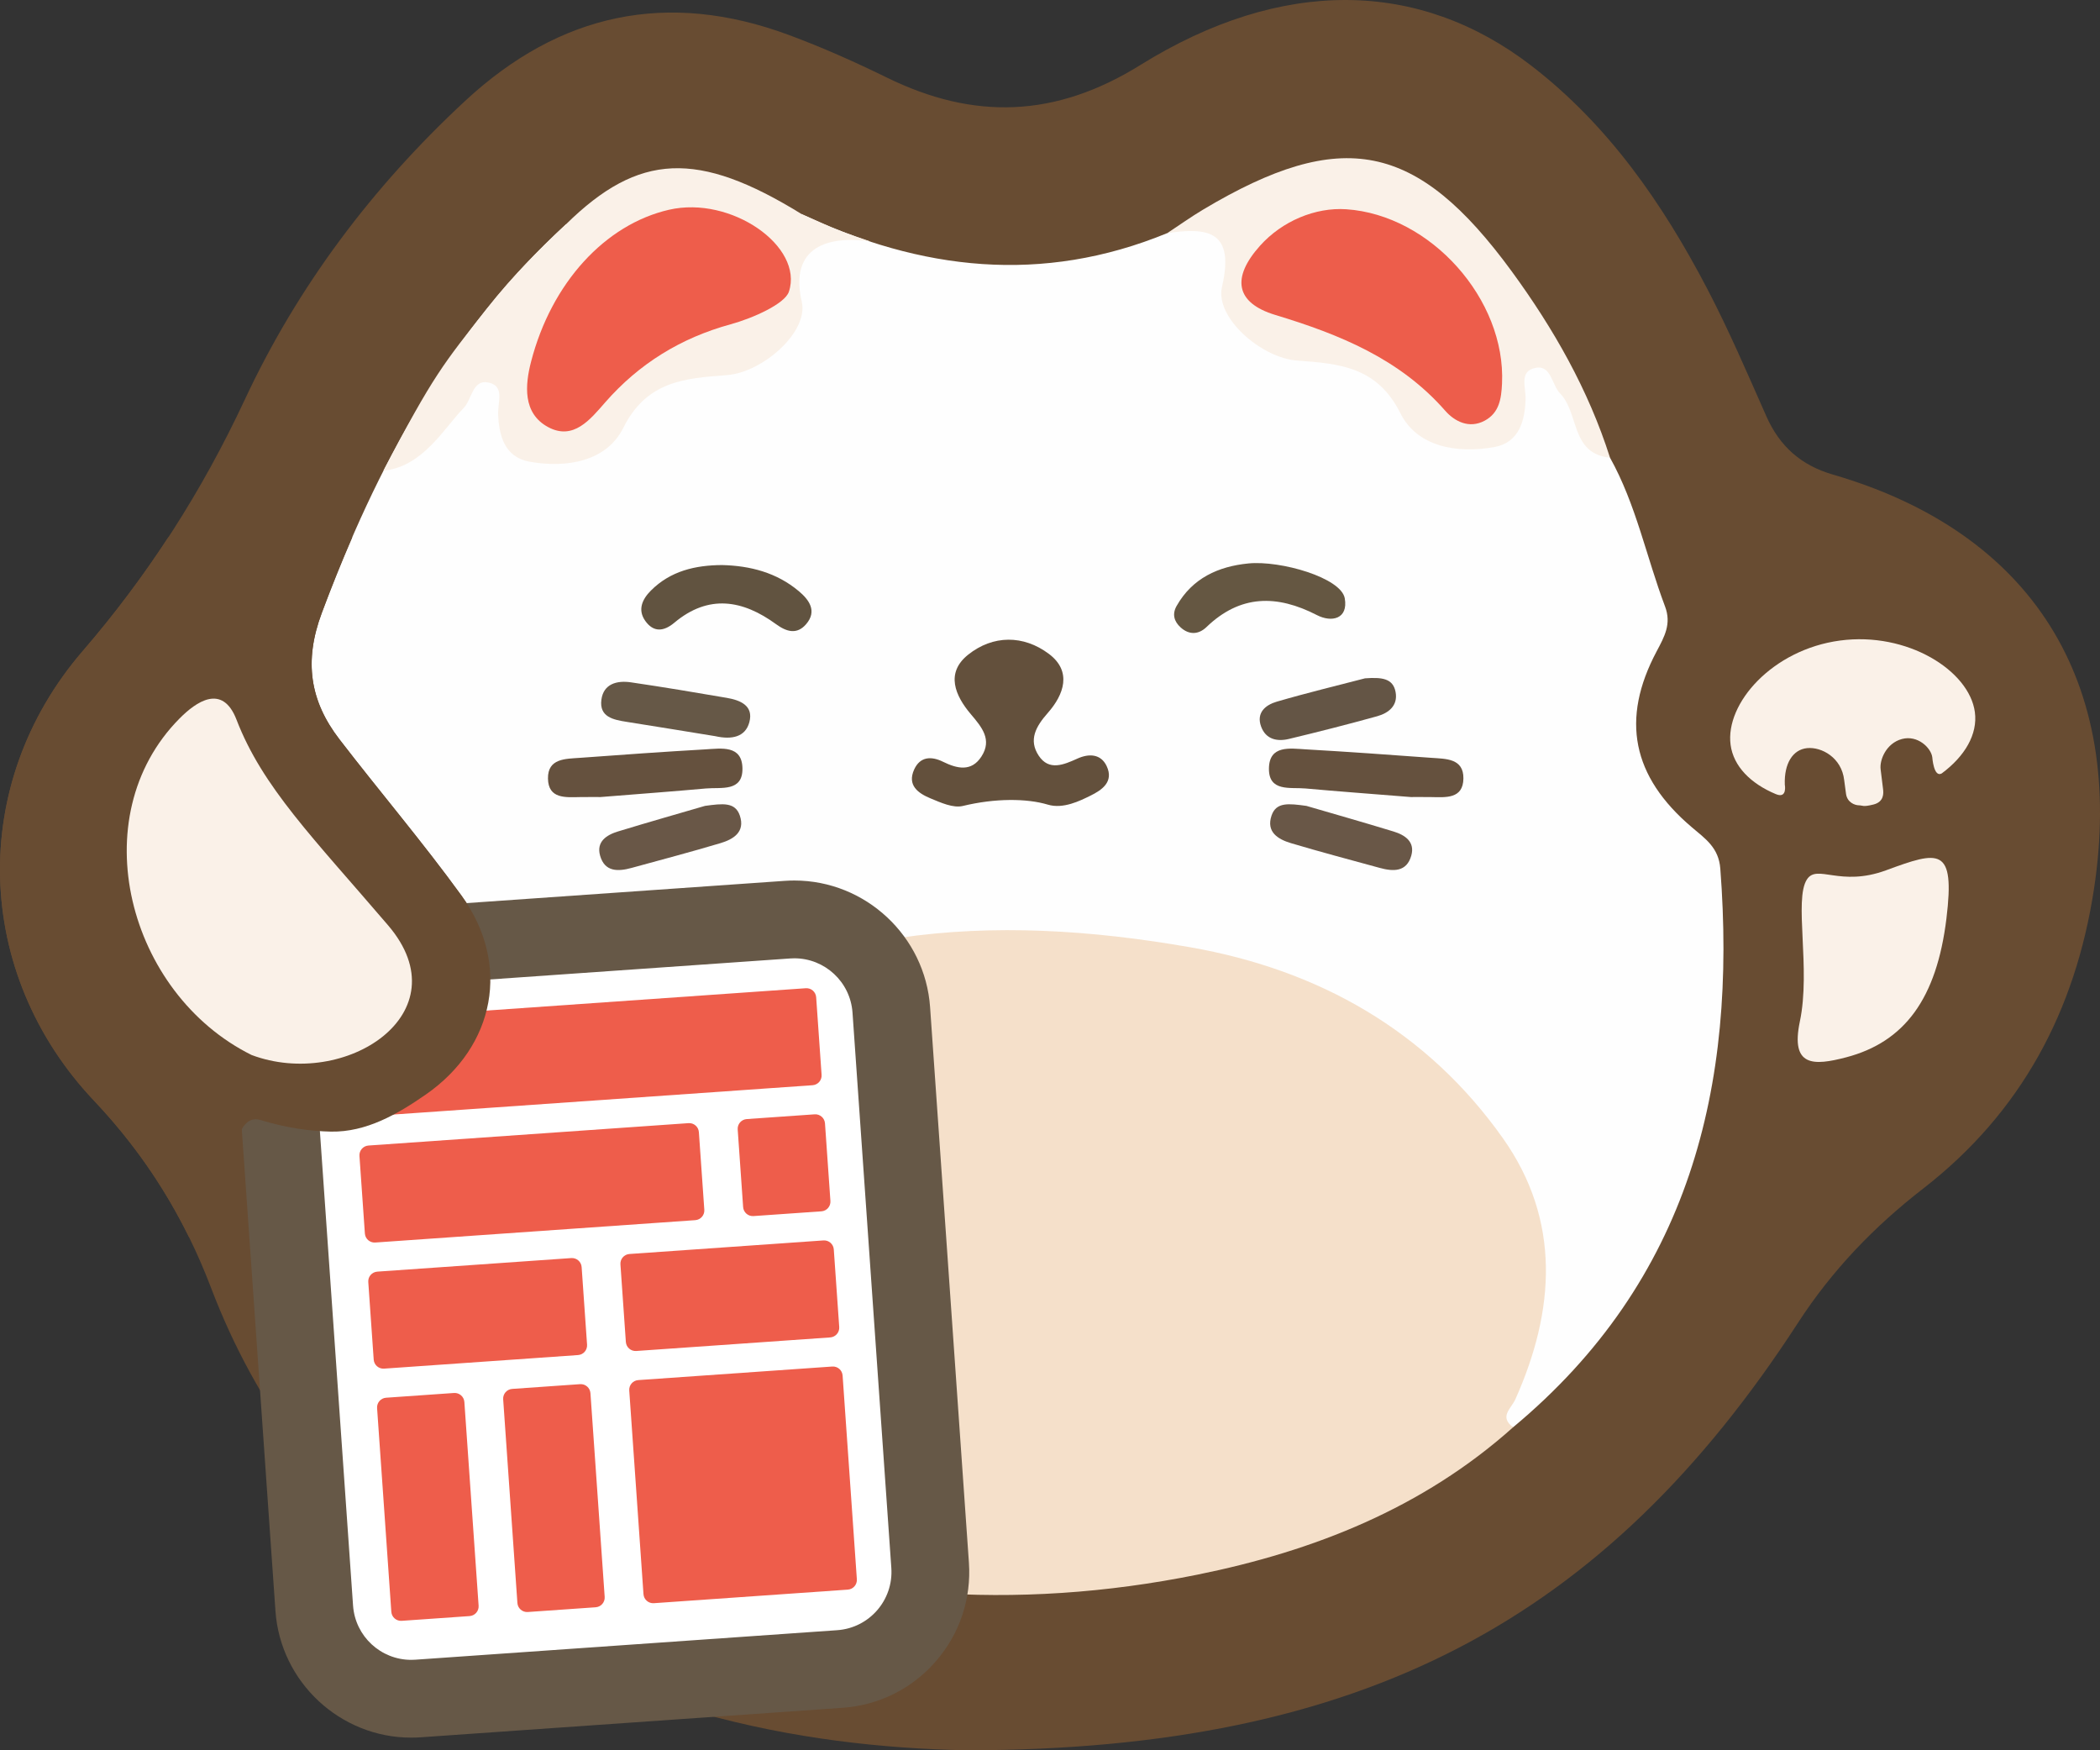 <?xml version="1.0" encoding="utf-8"?>
<!-- Generator: Adobe Illustrator 16.0.4, SVG Export Plug-In . SVG Version: 6.00 Build 0)  -->
<!DOCTYPE svg PUBLIC "-//W3C//DTD SVG 1.1//EN" "http://www.w3.org/Graphics/SVG/1.1/DTD/svg11.dtd">
<svg version="1.1" xmlns="http://www.w3.org/2000/svg" xmlns:xlink="http://www.w3.org/1999/xlink" x="0px" y="0px" width="216px"
	 height="180px" viewBox="0 0 216 180" enable-background="new 0 0 216 180" xml:space="preserve">
<rect x="0" y="0" width="216" height="180" fill="#333333" stroke="none"/>
<g id="cat_x28_a_x29_">
	<g id="Layer_1_1_">
	</g>
	<g id="Cata">
		<g>
			<path fill="#684C32" d="M99.468,180.001c-17.271-0.323-37.481-4.123-54.967-17.271c-10.545-7.932-18.124-18.039-22.791-30.285
				c-2.756-7.231-6.659-13.562-12.049-19.262C-2.732,100.078-3.293,80.635,8.51,66.951c6.821-7.907,12.272-16.445,16.666-25.848
				c5.47-11.708,13.152-21.9,22.67-30.727c9.737-9.032,20.807-11.403,33.291-6.78c3.434,1.273,6.797,2.771,10.086,4.383
				c8.959,4.391,17.343,4.133,26.062-1.287c14.561-9.049,28.688-8.813,40.218,0.061c7.937,6.108,13.517,14.183,18.095,22.938
				c2.229,4.265,4.129,8.703,6.078,13.105c1.37,3.096,3.563,5.057,6.861,6.014c20.49,5.952,30.102,21.315,26.84,42.639
				c-1.915,12.517-7.467,22.959-17.579,30.797c-5.051,3.914-9.36,8.396-12.854,13.783
				C165.121,166.577,140.213,179.96,99.468,180.001z"/>
			<path fill="#FEFEFE" d="M82.436,22.004c12.266,5.817,24.763,7.257,37.615,1.973c6.576-1.942,6.524-1.939,6.906,4.724
				c0.236,4.113,2.953,6.405,6.661,6.89c5.04,0.658,8.905,2.384,12.233,6.552c3.684,4.609,8.145,3.24,9.846-2.417
				c0.35-1.159,0.684-2.323,1.972-2.643c1.61-0.401,2.272,0.833,3.097,1.932c1.889,2.527,2.232,5.96,4.834,8.05
				c2.684,4.81,3.738,10.212,5.66,15.297c0.682,1.799-0.058,3.108-0.861,4.621c-3.715,6.981-2.532,12.879,3.619,18.094
				c1.4,1.189,2.762,2.094,2.928,4.252c1.726,22.41-3.158,42.354-21.312,57.453c-2.675-0.73-1.368-2.425-0.784-3.731
				c1.377-3.074,2.067-6.261,2.396-9.607c1.371-13.98-7.077-22.741-17.821-28.127c-24.639-12.355-49.515-11.971-73.292,3.11
				c-4.961,3.146-8.835,7.443-11.514,12.856c-4.282,8.652-3.342,16.672,2.021,24.449c1.131,1.642,2.543,3.104,3.408,4.91
				c0.445,0.928,1.312,2.297-0.927,2.248c-13.565-7.925-21.763-19.988-26.946-34.414c-0.731-2.037-0.201-2.604,1.869-2.566
				c3.631,0.064,6.842-1.326,9.76-3.354c7.133-4.953,8.762-13.429,3.666-20.447c-3.99-5.5-8.41-10.688-12.557-16.079
				c-3.037-3.947-3.666-8.03-1.822-12.975c5.628-15.093,13.08-28.944,25.133-39.996c2.18,1.918,2.391,2.117,0.547,4.057
				c-1.603,1.685-2.158,3.47-2.101,5.62c-0.063,2.162-0.979,4.222-0.883,6.395c0.137,3.029,2.343,4.519,4.11,2.496
				c5.513-6.311,13.442-8.383,20.213-12.436C82.483,27.307,80.643,24.068,82.436,22.004z"/>
			<path fill="#F5E0CA" d="M59.12,152.891c1.306-1.101,0.062-1.691-0.521-2.334c-14.152-15.562-8.242-32.521,6.233-42.942
				c17.526-12.619,37.175-13.765,57.564-10.202c13.263,2.314,24.381,8.613,32.188,19.645c5.978,8.444,5.376,17.682,1.291,26.825
				c-0.452,1.011-1.704,1.793-0.243,2.902c-9.291,8.309-20.48,12.731-32.48,15.157c-18.654,3.771-37.027,2.481-54.915-4.174
				C65.003,156.562,61.703,155.355,59.12,152.891z"/>
			<path fill="#FAF1E8" d="M165.6,47.065c-4.062-0.393-3.164-4.59-5.119-6.586c-0.877-0.894-0.92-2.963-2.53-2.649
				c-1.747,0.339-0.989,1.986-1.036,3.28c-0.078,2.153-0.646,4.411-3.242,4.872c-3.835,0.681-7.91-0.038-9.63-3.479
				c-2.41-4.83-6.326-5.104-10.647-5.425c-3.646-0.27-8.438-4.41-7.707-7.567c1.306-5.625-1.267-6.204-5.633-5.533
				c1.234-0.813,2.44-1.677,3.713-2.435c14.241-8.494,21.957-6.976,31.717,6.354C159.789,33.783,163.38,40.075,165.6,47.065z"/>
			<path fill="#FAF1E8" d="M185.857,90.44c1.056-1.62,3.393,0.81,8.143-0.94c5.456-2.01,7.113-2.465,6.205,4.961
				c-1.006,8.229-4.289,12.701-10.337,14.281c-3.291,0.857-5.722,1.004-4.742-3.678C186.27,99.646,184.498,92.525,185.857,90.44z"/>
			<path fill="#FAF1E8" d="M84.313,22.844c-0.639-0.293-1.262-0.562-1.879-0.819c0-0.007,0-0.013,0-0.02
				c-10.654-6.566-16.727-6.302-24.213,1.055c-2.439,2.3-5.341,5.098-8.158,8.691c-4.502,5.739-5.438,6.75-10.625,16.656
				c4.062-0.393,6.277-4.432,8.233-6.427c0.876-0.894,0.92-2.963,2.531-2.649c1.747,0.339,0.989,1.986,1.036,3.28
				c0.078,2.153,0.646,4.411,3.242,4.872c3.834,0.681,7.91-0.038,9.629-3.479c2.41-4.83,6.326-5.104,10.648-5.425
				c3.646-0.27,8.439-4.41,7.707-7.567c-1.305-5.625,2.729-6.838,7.096-6.167C87.407,24.125,85.875,23.562,84.313,22.844z"/>
			<path fill="#EE5D4B" d="M68.813,21.571c6.389-1.469,13.875,3.772,12.33,8.431c-0.416,1.253-3.707,2.723-5.994,3.349
				c-5.105,1.397-9.42,4.044-12.914,8.044c-1.52,1.74-3.258,3.925-5.854,2.529c-2.646-1.421-2.371-4.35-1.756-6.729
				C56.719,29.094,62.233,23.084,68.813,21.571z"/>
			<path fill="#63503C" d="M107.782,82.75c-2.188-0.656-5.454-0.665-8.75,0.136c-0.989,0.24-2.264-0.342-3.312-0.776
				c-1.259-0.521-2.447-1.335-1.684-2.991c0.617-1.338,1.779-1.36,2.953-0.782c1.471,0.724,2.931,1.053,3.957-0.533
				c1.125-1.736,0.051-3.014-1.092-4.361c-1.607-1.894-2.627-4.231-0.281-6.108c2.562-2.049,5.701-2.049,8.314-0.089
				c2.402,1.803,1.546,4.192-0.111,6.07c-1.234,1.397-2.004,2.783-0.938,4.396c1.057,1.598,2.57,0.939,3.993,0.297
				c1.165-0.525,2.405-0.495,3.002,0.784c0.749,1.607-0.485,2.455-1.694,3.045C111.115,82.34,109.363,83.226,107.782,82.75z"/>
			<path fill="#65513E" d="M145.124,81.969c-4.233-0.34-7.549-0.584-10.856-0.883c-1.556-0.14-3.793,0.377-3.748-2.078
				c0.043-2.402,2.168-2.037,3.785-1.944c4.312,0.248,8.619,0.554,12.928,0.872c1.471,0.108,3.317,0.04,3.289,2.125
				c-0.03,2.12-1.814,1.937-3.328,1.911C146.197,81.957,145.198,81.969,145.124,81.969z"/>
			<path fill="#655742" d="M138.32,61.537c0.367,2.121-1.35,2.501-2.865,1.72c-4.119-2.121-7.882-2.116-11.365,1.235
				c-0.807,0.776-1.785,0.822-2.656,0.03c-0.675-0.611-0.888-1.369-0.408-2.211c1.619-2.855,4.291-4.063,7.382-4.366
				C131.723,57.62,137.955,59.416,138.32,61.537z"/>
			<path fill="#615340" d="M74.268,58.111c2.912,0.069,5.629,0.784,7.885,2.676c1.043,0.874,1.938,2.041,0.758,3.408
				c-0.938,1.086-1.998,0.79-3.086-0.003c-3.434-2.505-6.947-3.106-10.469-0.148c-1.092,0.917-2.142,0.999-2.985-0.191
				c-0.813-1.148-0.304-2.234,0.577-3.117C68.96,58.719,71.512,58.125,74.268,58.111z"/>
			<path fill="#665847" d="M73.569,75.708c-2.866-0.465-5.985-0.979-9.108-1.471c-1.375-0.216-2.836-0.498-2.603-2.276
				c0.215-1.64,1.605-2,3.045-1.788c3.289,0.483,6.57,1.031,9.849,1.595c1.396,0.239,2.785,0.802,2.322,2.513
				C76.668,75.783,75.291,76.096,73.569,75.708z"/>
			<path fill="#695747" d="M134.371,82.878c2.582,0.754,5.779,1.662,8.958,2.632c1.181,0.36,2.235,1.053,1.832,2.482
				c-0.478,1.695-1.849,1.646-3.246,1.263c-3.046-0.836-6.103-1.64-9.129-2.544c-1.343-0.4-2.568-1.151-1.998-2.838
				C131.266,82.465,132.555,82.63,134.371,82.878z"/>
			<path fill="#65513E" d="M61.76,81.969c4.235-0.34,7.551-0.584,10.858-0.883c1.555-0.14,3.792,0.377,3.748-2.078
				c-0.044-2.402-2.171-2.037-3.785-1.944c-4.312,0.248-8.621,0.554-12.929,0.872c-1.471,0.108-3.317,0.04-3.289,2.125
				c0.031,2.12,1.814,1.937,3.326,1.911C60.688,81.957,61.686,81.969,61.76,81.969z"/>
			<path fill="#695747" d="M72.514,82.878c-2.582,0.754-5.779,1.662-8.957,2.632c-1.182,0.36-2.236,1.053-1.834,2.482
				c0.479,1.695,1.85,1.646,3.246,1.263c3.047-0.836,6.104-1.64,9.131-2.544c1.342-0.4,2.567-1.151,1.996-2.838
				C75.62,82.465,74.332,82.63,72.514,82.878z"/>
			<path fill="#645545" d="M140.404,69.759c1.673-0.113,2.886-0.036,3.146,1.429c0.245,1.382-0.72,2.143-1.897,2.47
				c-3.012,0.836-6.043,1.607-9.082,2.336c-1.217,0.292-2.372,0.04-2.855-1.268c-0.525-1.426,0.452-2.229,1.596-2.562
				C134.46,71.244,137.659,70.476,140.404,69.759z"/>
			<path fill="#ED5D4B" d="M138.475,21.52c8.686,0.586,16.428,9.277,16.019,17.928c-0.073,1.556-0.281,3.013-1.793,3.82
				c-1.61,0.858-3.106,0.046-4.046-1.024c-4.69-5.349-10.862-7.85-17.483-9.855c-4.138-1.253-4.499-3.855-1.56-7.128
				C131.873,22.743,135.279,21.305,138.475,21.52z"/>
		</g>
		<path fill="#FAF1E8" d="M39.913,95.154c-7.745-9.049-12.917-14.213-15.582-21.131c-1.457-3.784-4.181-1.833-5.871-0.126
			c-10.045,10.137-5.309,28.283,7.414,34.598C35.48,112.104,47.659,104.204,39.913,95.154z"/>
	</g>
	<g id="Layer_2">
		<path fill="#FAF1E8" d="M189.25,65.875c-6.939,0.931-11.818,6.461-11.246,10.729c0.296,2.203,2.066,3.988,4.664,5.068
			c1.193,0.495,0.912-0.98,0.912-0.98c-0.08-2.161,0.816-3.608,2.295-3.754s3.551,0.969,3.812,3.289c0,0,0.097,0.769,0.19,1.417
			c0.126,0.893,0.918,1.168,1.31,1.174c0.429,0.007,0.396,0.196,1.506-0.079c1.109-0.276,1.043-1.177,0.994-1.582l-0.25-2.031
			c-0.129-0.96,0.562-2.688,2.188-3.125s2.997,0.915,3.125,1.875c0,0,0.144,2.132,0.972,1.663c2.37-1.758,3.715-4.022,3.408-6.306
			C202.557,68.965,196.188,64.944,189.25,65.875z"/>
	</g>
</g>
<g id="grid">
	<g>
		<path fill="#FFFFFF" d="M42.294,174.7c-5.226,0-9.606-4.086-9.971-9.303l-3.993-57.112c-0.187-2.665,0.676-5.243,2.429-7.259
			c1.752-2.017,4.185-3.229,6.85-3.415l43.394-3.034c0.235-0.017,0.471-0.024,0.704-0.024c5.225,0,9.604,4.086,9.969,9.302
			l3.993,57.112c0.187,2.664-0.676,5.242-2.428,7.258c-1.753,2.018-4.186,3.23-6.851,3.416l-43.393,3.035
			C42.761,174.692,42.526,174.7,42.294,174.7z"/>
		<g>
			<path fill="#665847" d="M81.707,98.553c3.123-0.001,5.757,2.418,5.979,5.581l3.993,57.112c0.231,3.305-2.261,6.174-5.567,6.404
				l-43.394,3.035c-0.142,0.01-0.283,0.015-0.423,0.015c-3.124,0-5.759-2.419-5.981-5.582l-3.993-57.112
				c-0.231-3.307,2.262-6.174,5.566-6.404l43.395-3.034C81.424,98.558,81.566,98.553,81.707,98.553 M81.707,90.553L81.707,90.553
				h-0.002c-0.326,0-0.657,0.012-0.982,0.034l-43.394,3.034c-3.729,0.26-7.135,1.958-9.589,4.78
				c-2.454,2.823-3.661,6.432-3.4,10.163l3.993,57.111c0.511,7.304,6.644,13.024,13.961,13.024c0.325,0,0.654-0.012,0.979-0.034
				l43.396-3.035c3.73-0.26,7.137-1.958,9.591-4.782c2.453-2.822,3.66-6.432,3.399-10.161l-3.993-57.111
				C95.155,96.272,89.023,90.553,81.707,90.553L81.707,90.553z"/>
		</g>
	</g>
	<path fill="#EE5D4B" d="M82.882,101.63l-4.987,0.349l-1.996,0.14l-38.904,2.721c-0.551,0.038-0.967,0.516-0.929,1.067l0.559,7.98
		c0.038,0.551,0.517,0.965,1.067,0.927l38.904-2.72l1.996-0.141l4.987-0.348c0.551-0.039,0.967-0.516,0.928-1.067l-0.558-7.98
		C83.91,102.006,83.433,101.592,82.882,101.63z"/>
	<path fill="#EE5D4B" d="M70.82,115.505l-3.99,0.279l-2.993,0.209l-5.985,0.419l-6.982,0.488L37.9,117.807
		c-0.551,0.039-0.966,0.516-0.928,1.066l0.559,7.982c0.038,0.551,0.516,0.965,1.066,0.927l12.969-0.907l6.982-0.488l5.985-0.418
		l2.993-0.209l3.99-0.279c0.551-0.039,0.966-0.516,0.928-1.066l-0.559-7.982C71.849,115.881,71.371,115.467,70.82,115.505z"/>
	<path fill="#EE5D4B" d="M85.414,123.507c0.038,0.551-0.377,1.028-0.928,1.067l-6.983,0.488c-0.551,0.038-1.029-0.377-1.067-0.928
		l-0.559-7.981c-0.038-0.551,0.378-1.028,0.929-1.067l6.983-0.488c0.551-0.038,1.028,0.377,1.066,0.928L85.414,123.507z"/>
	<path fill="#EE5D4B" d="M58.759,129.381l-4.988,0.349l-1.995,0.14l-12.968,0.906c-0.551,0.039-0.967,0.516-0.928,1.066l0.558,7.98
		c0.039,0.553,0.517,0.967,1.067,0.929l12.968-0.907l1.996-0.139l4.987-0.35c0.552-0.038,0.967-0.516,0.928-1.067l-0.558-7.98
		C59.787,129.756,59.31,129.342,58.759,129.381z"/>
	<path fill="#EE5D4B" d="M84.695,127.566l-4.987,0.35l-1.996,0.139l-12.968,0.907c-0.551,0.038-0.967,0.515-0.928,1.067l0.558,7.98
		c0.039,0.551,0.517,0.967,1.067,0.928l12.969-0.906l1.995-0.141l4.987-0.348c0.551-0.039,0.967-0.517,0.929-1.068l-0.559-7.98
		C85.725,127.942,85.246,127.528,84.695,127.566z"/>
	<path fill="#EE5D4B" d="M46.697,143.255l-6.983,0.488c-0.551,0.038-0.966,0.517-0.928,1.067l0.349,4.988l0.21,2.992l0.906,12.969
		c0.039,0.551,0.517,0.967,1.067,0.928l6.983-0.488c0.551-0.038,0.966-0.516,0.928-1.067l-0.907-12.968l-0.209-2.993l-0.349-4.987
		C47.726,143.632,47.248,143.217,46.697,143.255z"/>
	<path fill="#EE5D4B" d="M59.665,142.348l-6.982,0.488c-0.551,0.039-0.967,0.517-0.928,1.068l0.906,12.968l0.07,0.998l0.488,6.982
		c0.038,0.552,0.517,0.967,1.067,0.929l6.982-0.488c0.552-0.039,0.967-0.517,0.928-1.068l-0.488-6.982l-0.069-0.998l-0.907-12.968
		C60.694,142.725,60.217,142.31,59.665,142.348z"/>
	<path fill="#EE5D4B" d="M85.603,140.535l-5.985,0.418l-0.998,0.07L65.65,141.93c-0.551,0.039-0.966,0.516-0.928,1.068l0.419,5.984
		l0.14,1.996l0.906,12.967c0.039,0.553,0.517,0.967,1.067,0.929l12.969-0.907l1.995-0.139l4.988-0.35
		c0.551-0.038,0.966-0.516,0.928-1.067l-0.907-12.968l-0.14-1.995l-0.418-5.985C86.631,140.911,86.153,140.496,85.603,140.535z"/>
</g>
<g id="left_arm">
	<g>
		<path fill="#684C32" d="M19.452,127.25l5.485-2.562c-1.38-2.812-1.208-10.454,1.875-9.5c2.625,0.812,5.162,1.149,7.231,1.188
			c3.631,0.064,6.842-1.791,9.76-3.818c7.133-4.953,8.762-13.429,3.666-20.447c-3.99-5.5-8.41-10.688-12.557-16.079
			c-3.037-3.947-3.666-8.03-1.822-12.975c0.986-2.644,2.032-5.246,3.144-7.805H17.311c-2.651,4.057-5.567,7.953-8.801,11.701
			c-11.803,13.684-11.242,33.127,1.151,46.232C13.72,117.476,16.935,122.127,19.452,127.25z"/>
	</g>
	<path fill="#FAF1E8" d="M39.913,95.154c-7.745-9.049-12.917-14.213-15.582-21.131c-1.457-3.784-4.181-1.833-5.871-0.126
		c-10.045,10.137-5.309,28.283,7.414,34.598C35.48,112.104,47.659,104.204,39.913,95.154z"/>
</g>
</svg>
